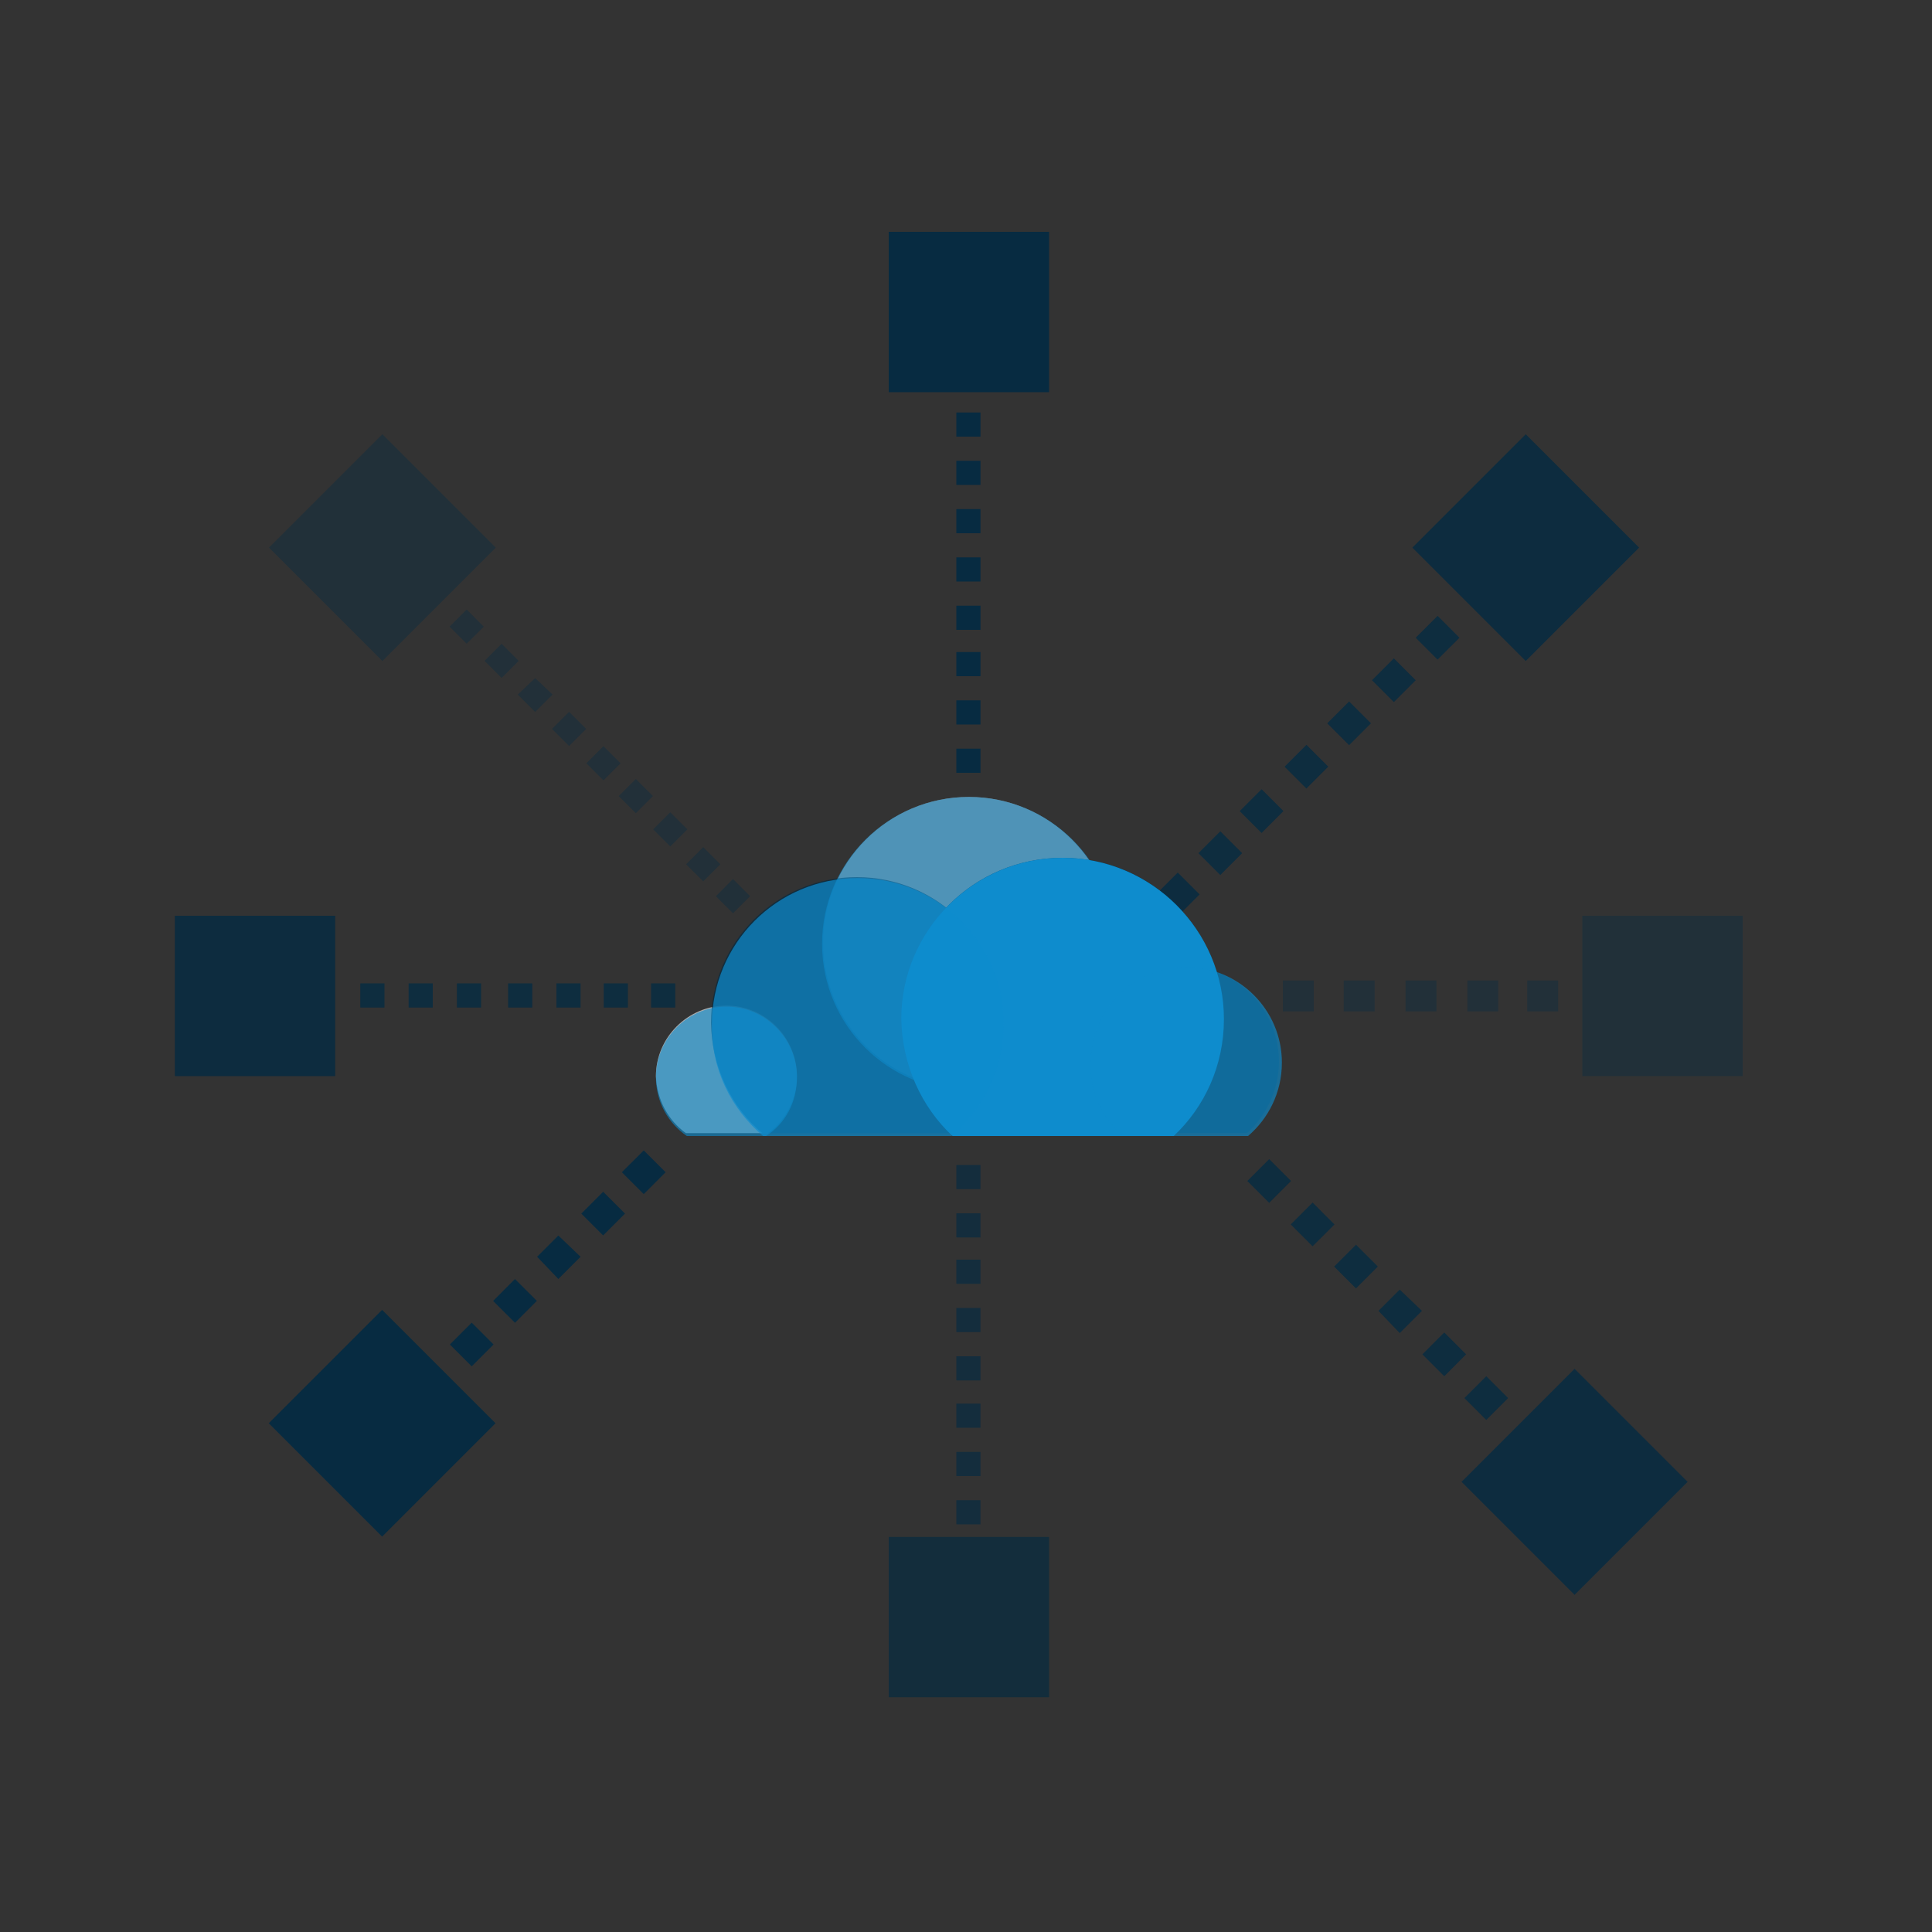 <?xml version="1.0" encoding="utf-8"?>
<!-- Generator: Adobe Illustrator 19.1.0, SVG Export Plug-In . SVG Version: 6.00 Build 0)  -->
<svg version="1.1" id="Layer_1" xmlns="http://www.w3.org/2000/svg" xmlns:xlink="http://www.w3.org/1999/xlink" x="0px" y="0px"
	 viewBox="0 0 200 200" enable-background="new 0 0 200 200" xml:space="preserve">
<rect x="0" y="0" width="200" height="200" fill="#333333" stroke="none"/>
<circle opacity="0.54" fill-rule="evenodd" clip-rule="evenodd" fill="#F9F9FA" cx="100.3" cy="97.6" r="15.1"/>
<path opacity="0.62" fill-rule="evenodd" clip-rule="evenodd" fill="#F9F9FA" d="M71,117.3h8.5c1.8-1.3,3-3.5,3-5.9
	c0-4-3.3-7.3-7.3-7.3c-4,0-7.3,3.3-7.3,7.3C68,113.9,69.2,116,71,117.3z"/>
<path opacity="0.66" fill-rule="evenodd" clip-rule="evenodd" fill="#072B41" d="M116,117.3h13.1c2-1.8,3.3-4.5,3.3-7.4
	c0-5.5-4.4-9.9-9.9-9.9c-5.5,0-9.9,4.4-9.9,9.9C112.7,112.9,114,115.5,116,117.3z"/>
<path opacity="0.71" fill-rule="evenodd" clip-rule="evenodd" fill="#072B41" d="M78.9,117.3h19.7c3.2-2.8,5.2-6.8,5.2-11.4
	c0-8.3-6.7-15.1-15.1-15.1c-8.3,0-15.1,6.7-15.1,15.1C73.7,110.5,75.7,114.6,78.9,117.3z"/>
<g opacity="0.85">
	<rect x="52.6" y="101.8" fill="#072B41" width="2.5" height="2.5"/>
	<rect x="57.6" y="101.8" fill="#072B41" width="2.5" height="2.5"/>
	<rect x="62.5" y="101.8" fill="#072B41" width="2.5" height="2.5"/>
	<rect x="37.3" y="101.8" fill="#072B41" width="2.5" height="2.5"/>
	<rect x="42.3" y="101.8" fill="#072B41" width="2.5" height="2.5"/>
	<rect x="47.3" y="101.8" fill="#072B41" width="2.5" height="2.5"/>
	<rect x="67.4" y="101.8" fill="#072B41" width="2.5" height="2.5"/>
</g>
<g opacity="0.4">
	
		<rect x="71.7" y="88.2" transform="matrix(-0.707 0.708 -0.708 -0.707 187.705 101.06)" fill="#072B41" width="2.5" height="2.5"/>
	
		<rect x="68.1" y="84.7" transform="matrix(-0.707 0.707 -0.707 -0.707 179.183 97.593)" fill="#072B41" width="2.5" height="2.5"/>
	
		<rect x="64.6" y="81.1" transform="matrix(-0.707 0.708 -0.708 -0.707 170.683 94.008)" fill="#072B41" width="2.5" height="2.5"/>
	
		<rect x="61.2" y="77.7" transform="matrix(-0.707 0.707 -0.707 -0.707 162.44 90.682)" fill="#072B41" width="2.5" height="2.5"/>
	
		<rect x="57.7" y="74.2" transform="matrix(-0.707 0.707 -0.707 -0.707 153.933 87.124)" fill="#072B41" width="2.5" height="2.5"/>
	<polygon fill="#072B41" points="53.6,71.9 55.4,70.2 57.2,71.9 55.4,73.7 	"/>
	
		<rect x="50.6" y="67.1" transform="matrix(-0.707 0.707 -0.707 -0.707 136.909 80.078)" fill="#072B41" width="2.5" height="2.5"/>
	
		<rect x="47.1" y="63.6" transform="matrix(-0.708 0.707 -0.707 -0.708 128.39 76.6)" fill="#072B41" width="2.5" height="2.5"/>
</g>
<g opacity="0.7">
	<polygon fill="#072B41" points="99,155.3 101.5,155.3 101.5,157.8 99,157.8 	"/>
	<rect x="99" y="150.3" fill="#072B41" width="2.5" height="2.5"/>
	<rect x="99" y="145.3" fill="#072B41" width="2.5" height="2.5"/>
	<rect x="99" y="140.4" fill="#072B41" width="2.5" height="2.5"/>
	<rect x="99" y="135.4" fill="#072B41" width="2.5" height="2.5"/>
	<rect x="99" y="130.4" fill="#072B41" width="2.5" height="2.5"/>
	<rect x="99" y="125.6" fill="#072B41" width="2.5" height="2.5"/>
	<rect x="99" y="120.6" fill="#072B41" width="2.5" height="2.5"/>
</g>
<g>
	<rect x="99" y="77.5" fill="#072B41" width="2.5" height="2.5"/>
	<rect x="99" y="72.5" fill="#072B41" width="2.5" height="2.5"/>
	<rect x="99" y="67.5" fill="#072B41" width="2.5" height="2.5"/>
	<rect x="99" y="62.7" fill="#072B41" width="2.5" height="2.5"/>
	<rect x="99" y="57.7" fill="#072B41" width="2.5" height="2.5"/>
	<rect x="99" y="52.7" fill="#072B41" width="2.5" height="2.5"/>
	<rect x="99" y="47.7" fill="#072B41" width="2.5" height="2.5"/>
	<rect x="99" y="42.7" fill="#072B41" width="2.5" height="2.5"/>
</g>
<g opacity="0.85">
	
		<rect x="147.2" y="64.3" transform="matrix(0.707 0.708 -0.708 0.707 90.275 -85.923)" fill="#072B41" width="3.2" height="3.2"/>
	
		<rect x="142.7" y="68.8" transform="matrix(0.707 0.707 -0.707 0.707 92.043 -81.377)" fill="#072B41" width="3.2" height="3.2"/>
	
		<rect x="138.1" y="73.3" transform="matrix(0.707 0.707 -0.707 0.707 93.845 -76.846)" fill="#072B41" width="3.2" height="3.2"/>
	
		<rect x="133.6" y="77.8" transform="matrix(0.707 0.707 -0.707 0.707 95.788 -72.356)" fill="#072B41" width="3.2" height="3.2"/>
	
		<rect x="129.1" y="82.4" transform="matrix(0.707 0.707 -0.707 0.707 97.582 -67.829)" fill="#072B41" width="3.2" height="3.2"/>
	
		<rect x="124.8" y="86.7" transform="matrix(0.707 0.707 -0.707 0.707 99.389 -63.47)" fill="#072B41" width="3.2" height="3.2"/>
</g>
<g>
	
		<rect x="65.1" y="119.7" transform="matrix(0.707 0.708 -0.708 0.707 105.363 -11.633)" fill="#072B41" width="3.2" height="3.2"/>
	
		<rect x="60.8" y="124" transform="matrix(0.707 0.707 -0.707 0.707 107.118 -7.284)" fill="#072B41" width="3.2" height="3.2"/>
	<polygon fill="#072B41" points="57.8,132.4 55.6,130.1 57.8,127.9 60.1,130.1 	"/>
	
		<rect x="51.7" y="133" transform="matrix(0.708 0.707 -0.707 0.708 110.737 1.69)" fill="#072B41" width="3.2" height="3.2"/>
	
		<rect x="47.2" y="137.6" transform="matrix(0.707 0.707 -0.707 0.707 112.746 6.265)" fill="#072B41" width="3.2" height="3.2"/>
</g>
<g opacity="0.4">
	<rect x="158.1" y="101.5" fill="#072B41" width="3.2" height="3.2"/>
	<rect x="151.9" y="101.5" fill="#072B41" width="3.2" height="3.2"/>
	<rect x="145.5" y="101.5" fill="#072B41" width="3.2" height="3.2"/>
	<rect x="139.1" y="101.5" fill="#072B41" width="3.2" height="3.2"/>
	<rect x="132.8" y="101.5" fill="#072B41" width="3.2" height="3.2"/>
</g>
<rect x="31.3" y="48.4" transform="matrix(-0.707 0.707 -0.707 -0.707 107.669 68.78)" opacity="0.4" fill="#072B41" width="16.6" height="16.6"/>
<rect x="92" y="24" fill="#072B41" width="16.6" height="16.6"/>
<rect x="149.7" y="48.4" transform="matrix(-0.707 -0.707 0.707 -0.707 229.563 208.485)" opacity="0.85" fill="#072B41" width="16.6" height="16.6"/>
<g opacity="0.85">
	
		<rect x="152.3" y="143.1" transform="matrix(0.707 -0.707 0.707 0.707 -57.252 151.233)" fill="#072B41" width="3.2" height="3.2"/>
	
		<rect x="147.8" y="138.6" transform="matrix(0.707 -0.708 0.708 0.707 -55.38 146.856)" fill="#072B41" width="3.2" height="3.2"/>
	<polygon fill="#072B41" points="144.9,133.5 142.7,135.7 144.9,138 147.2,135.7 	"/>
	
		<rect x="138.8" y="129.6" transform="matrix(0.707 -0.707 0.707 0.707 -51.65 137.618)" fill="#072B41" width="3.2" height="3.2"/>
	
		<rect x="134.3" y="125.1" transform="matrix(0.708 -0.706 0.706 0.708 -49.786 132.995)" fill="#072B41" width="3.2" height="3.2"/>
	
		<rect x="129.8" y="120.6" transform="matrix(0.707 -0.707 0.707 0.707 -47.909 128.759)" fill="#072B41" width="3.2" height="3.2"/>
</g>
<polygon opacity="0.85" fill="#072B41" points="163,165.1 174.7,153.4 163,141.7 151.3,153.4 "/>
<rect x="31.3" y="139.1" transform="matrix(-0.707 0.707 -0.707 -0.707 171.767 223.55)" fill="#072B41" width="16.6" height="16.6"/>
<polygon opacity="0.4" fill="#072B41" points="180.4,94.8 180.4,111.4 163.8,111.4 163.8,94.8 "/>
<polygon opacity="0.85" fill="#072B41" points="34.7,94.8 34.7,111.4 18.1,111.4 18.1,94.8 "/>
<rect x="92" y="159.1" opacity="0.7" fill="#072B41" width="16.6" height="16.6"/>
<rect x="74.7" y="91.5" transform="matrix(-0.707 0.708 -0.708 -0.707 195.242 104.573)" opacity="0.4" fill="#072B41" width="2.5" height="2.5"/>
<rect x="120.3" y="91" transform="matrix(0.707 0.707 -0.707 0.707 101.205 -59.063)" opacity="0.85" fill="#072B41" width="3.2" height="3.2"/>
<path fill-rule="evenodd" clip-rule="evenodd" fill="#072B41" d="M98.5,117.3h23.1c3.1-3,5-7.2,5-11.9c0-9.2-7.4-16.6-16.6-16.6
	s-16.6,7.4-16.6,16.6C93.5,110.1,95.4,114.3,98.5,117.3z"/>
<g>
	<path opacity="0.54" fill-rule="evenodd" clip-rule="evenodd" fill="#0E8CCD" d="M115.5,97.7c0,8.4-6.8,15.2-15.2,15.2
		c-8.4,0-15.2-6.8-15.2-15.2c0-8.4,6.8-15.2,15.2-15.2C108.7,82.5,115.5,89.3,115.5,97.7z"/>
	<path fill-rule="evenodd" clip-rule="evenodd" fill="#0E8CCD" d="M98.6,117.6h22.9c3.2-3,5.2-7.3,5.2-12.1
		c0-9.2-7.5-16.7-16.7-16.7c-9.2,0-16.7,7.5-16.7,16.7C93.4,110.3,95.4,114.6,98.6,117.6z"/>
	<path opacity="0.62" fill-rule="evenodd" clip-rule="evenodd" fill="#0E8CCD" d="M71.1,117.6h8.2c2-1.3,3.2-3.5,3.2-6.1
		c0-4-3.3-7.3-7.3-7.3c-4,0-7.3,3.3-7.3,7.3C67.9,114.1,69.2,116.3,71.1,117.6z"/>
	<path opacity="0.71" fill-rule="evenodd" clip-rule="evenodd" fill="#0E8CCD" d="M79,117.6h19.5c3.3-2.8,5.4-6.9,5.4-11.6
		c0-8.4-6.8-15.1-15.1-15.1c-8.4,0-15.1,6.8-15.1,15.1C73.6,110.7,75.7,114.8,79,117.6z"/>
	<path opacity="0.66" fill-rule="evenodd" clip-rule="evenodd" fill="#0E8CCD" d="M116.3,117.6h12.9c2.1-1.8,3.5-4.5,3.5-7.6
		c0-5.5-4.5-9.9-9.9-9.9c-5.5,0-9.9,4.5-9.9,9.9C112.8,113.1,114.1,115.8,116.3,117.6z"/>
</g>
</svg>
